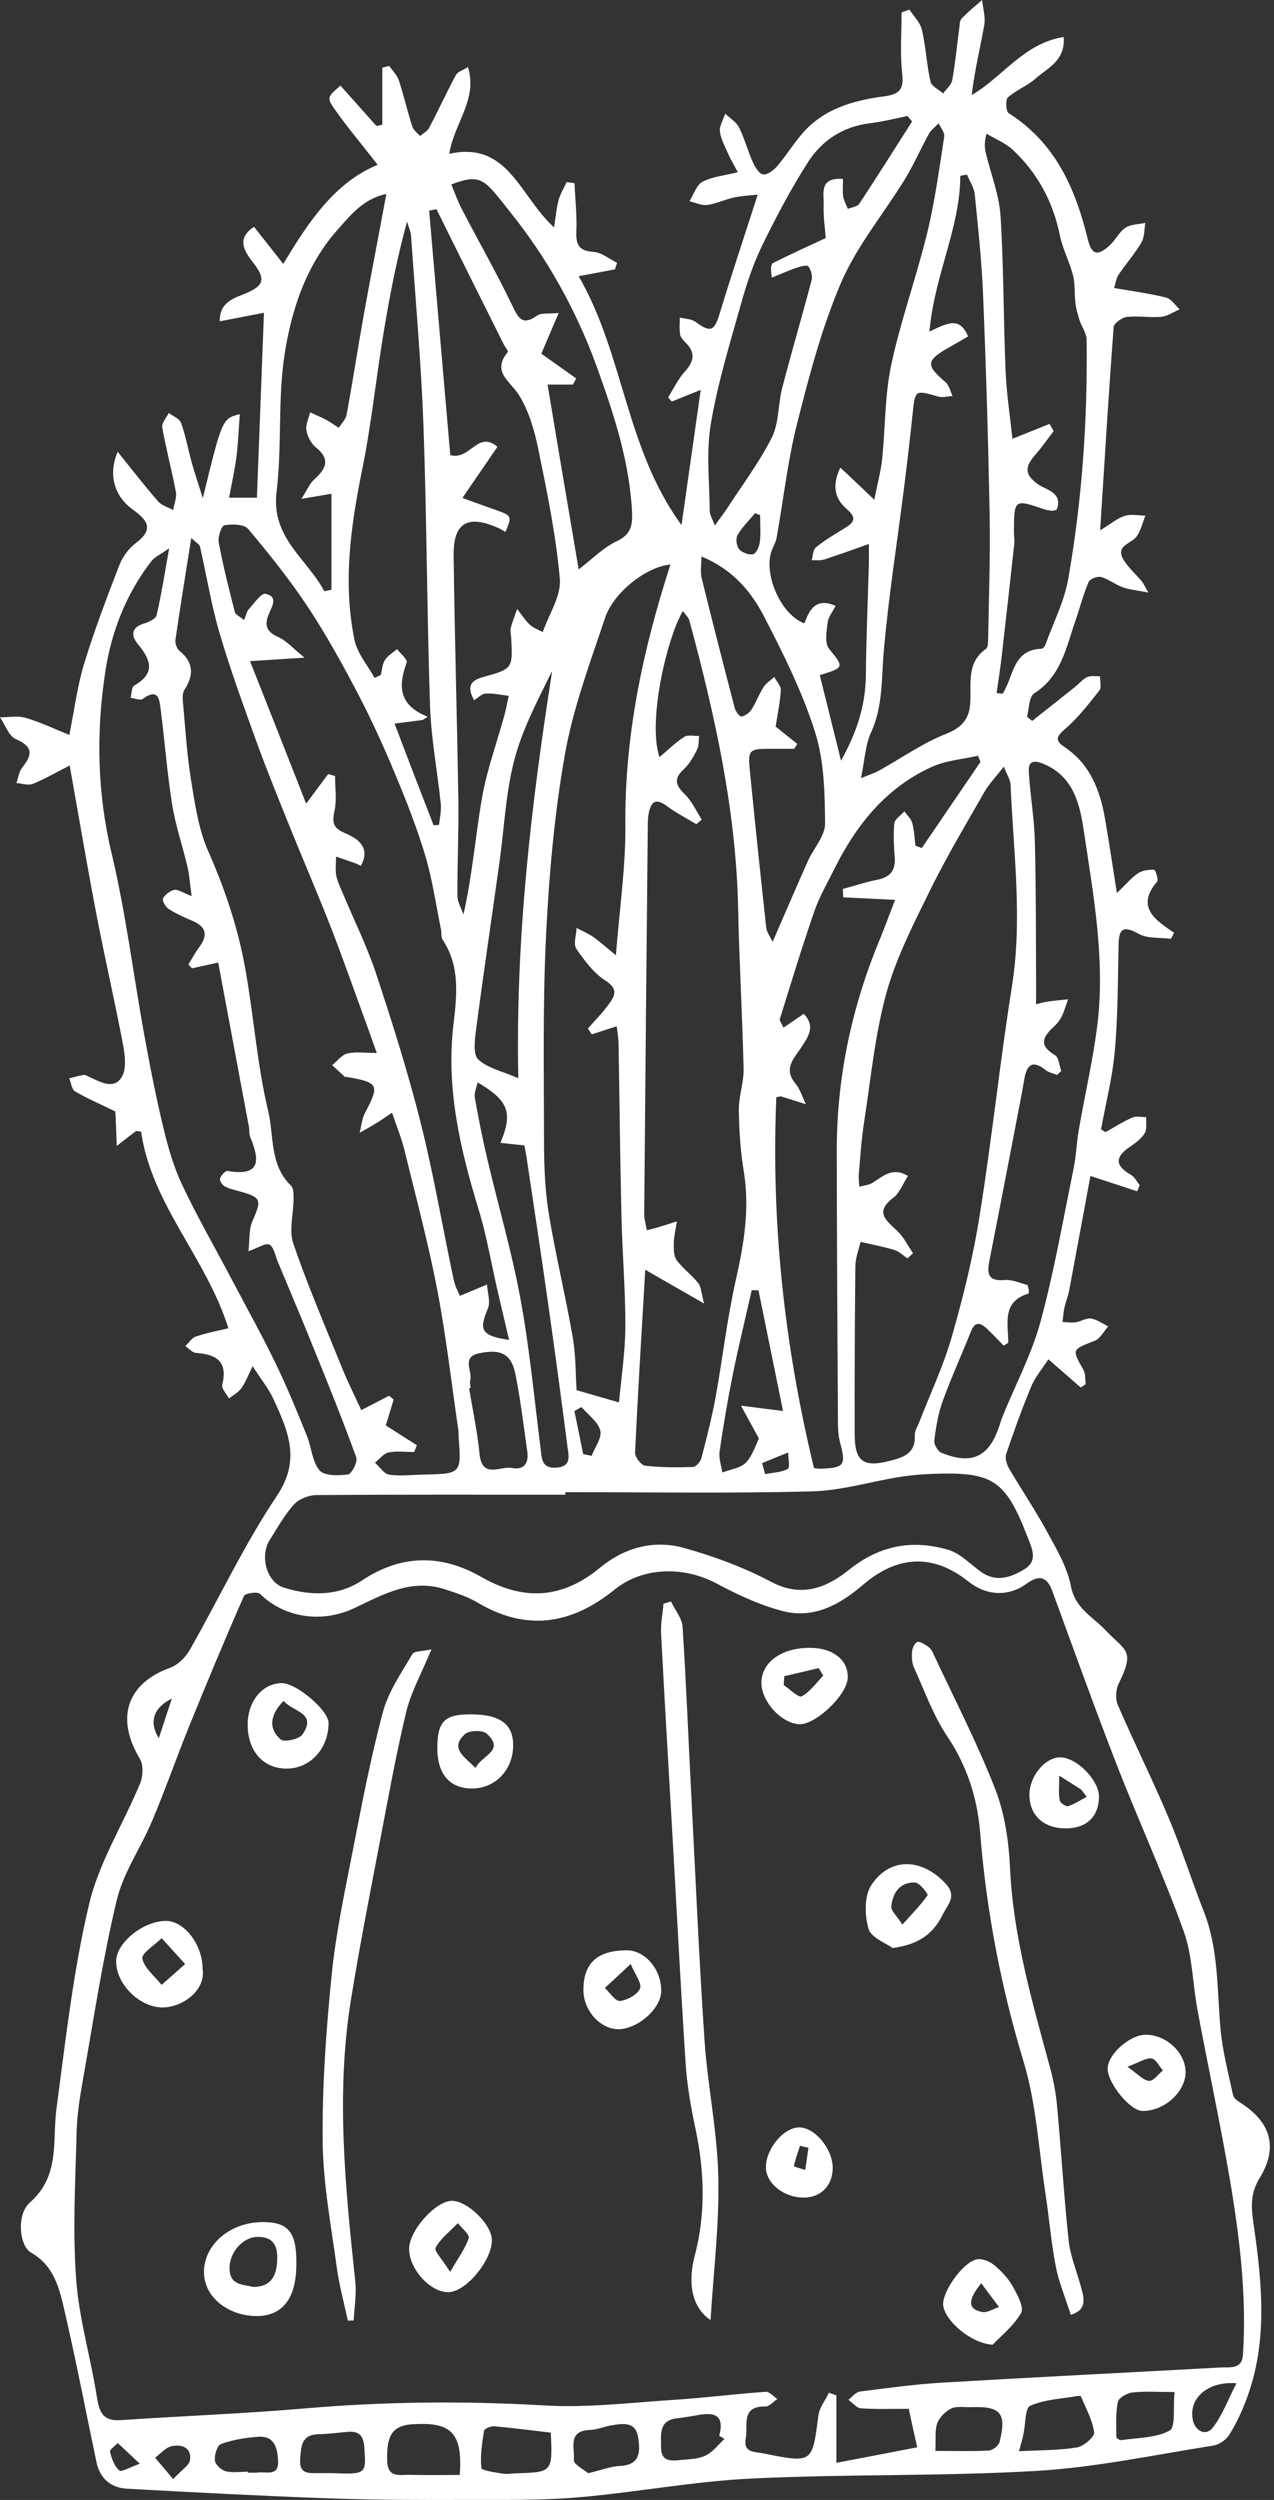 <svg width="255" height="500" viewBox="0 0 255 500" fill="none" xmlns="http://www.w3.org/2000/svg">
<rect x="0" y="0" width="255" height="500" fill="#333333" stroke="none"/>
<path d="M221.288 226.423C223.069 225.429 224.804 224.318 226.655 223.509C227.441 223.162 228.505 223.439 229.431 223.439C229.361 224.526 229.616 225.799 229.13 226.632C228.459 227.719 227.302 228.598 226.192 229.338C223.185 231.351 223.092 233.109 226.354 234.959C227.094 235.376 227.534 236.324 228.112 237.018C227.95 237.435 227.788 237.851 227.626 238.267C224.642 237.296 221.658 236.301 218.258 235.191C216.777 243.125 215.412 250.62 214.001 258.092C213.77 259.249 213.307 260.382 213.053 261.539C212.844 262.464 212.798 263.436 212.659 264.384C213.538 264.43 214.441 264.592 215.297 264.454C216.337 264.315 217.402 263.575 218.373 263.713C219.576 263.898 220.686 264.731 221.82 265.286C220.918 266.281 220.224 267.738 219.113 268.155C214.51 269.959 214.51 269.82 216.87 274.007C217.309 274.794 217.17 275.904 217.309 276.853C216.985 277.061 216.638 277.292 216.314 277.5C214.279 275.719 212.243 273.961 209.837 271.856C208.681 273.66 207.223 275.349 206.414 277.292C204.563 281.734 202.92 286.268 201.394 290.825C201.116 291.635 201.486 292.884 201.972 293.693C204.447 297.95 207.223 302.021 209.583 306.347C211.48 309.84 213.631 313.449 214.348 317.243C215.204 321.684 218.72 323.35 221.265 326.033C225.197 330.22 227.302 329.896 223.925 336.697C223.324 337.9 223.208 339.797 223.74 341C227.002 348.564 230.703 355.944 233.895 363.531C236.486 369.661 238.499 376.046 240.928 382.246C243.912 389.81 243.588 397.791 244.282 405.679C244.675 410.167 245.855 414.585 246.803 419.027C246.942 419.651 247.729 420.206 248.353 420.6C254.368 424.463 255.894 429.483 252.101 435.659C250.088 438.921 250.481 441.928 250.967 445.213C252.633 456.826 253.766 468.438 249.51 479.796C248.585 482.272 247.451 484.701 246.063 486.944C245.438 487.962 244.027 488.934 242.848 489.119C231.073 490.969 219.322 493.491 207.478 494.185C188.509 495.295 169.424 494.786 150.432 495.712C138.796 496.267 127.276 498.488 115.641 499.482C108.261 500.107 100.789 499.968 93.364 499.991C84.319 500.014 75.251 500.014 66.206 499.691C52.604 499.205 39.002 498.488 25.423 497.747C22.207 497.562 20.01 495.735 19.316 492.45C17.188 482.341 15.245 472.209 12.908 462.146C11.89 457.728 10.872 453.194 6.223 450.533C3.84 449.169 3.262 442.9 5.991 440.494C12.098 435.127 10.433 428.257 11.312 421.687C13.139 407.969 14.666 394.159 17.858 380.742C19.848 372.391 24.706 364.757 28.037 356.707C28.615 355.296 28.754 353.029 28.014 351.803C23.087 343.637 25.377 336.697 34.051 333.551C35.624 332.996 37.151 331.446 38.007 329.942C43.86 319.671 48.903 308.892 55.449 299.13C60.284 291.912 57.624 286.129 54.755 279.86C53.784 277.755 52.28 275.904 50.568 273.244C49.689 275.002 49.18 276.436 48.324 277.616C47.723 278.472 46.682 279.027 45.826 279.698C45.34 278.773 44.299 277.709 44.484 276.945C45.641 272.296 43.304 270.861 39.233 270.584C38.493 270.538 37.799 269.682 37.105 269.219C37.799 268.548 38.4 267.577 39.233 267.299C41.361 266.582 43.605 266.165 45.71 265.656C41.315 251.569 30.327 240.904 28.245 226.331C27.69 226.285 27.343 226.123 27.181 226.238C25.886 227.21 24.636 228.205 23.364 229.199C23.295 227.349 23.248 225.475 23.156 223.624C23.133 222.977 23.063 222.329 23.063 222.283C20.079 220.825 17.465 219.715 15.036 218.281C14.365 217.887 14.227 216.569 13.857 215.667C14.828 215.435 15.777 215.135 16.748 214.996C17.095 214.95 17.512 215.227 17.882 215.389C20.079 216.384 22.763 218.003 24.359 215.435C25.354 213.839 25.03 211.086 24.636 208.981C22.994 200.33 21.005 191.724 19.339 183.073C17.442 173.218 15.777 163.34 13.949 153.093C11.543 154.319 9.161 155.707 6.593 156.771C5.668 157.141 4.395 156.701 3.285 156.609C3.655 155.568 3.794 154.342 4.442 153.532C6.431 151.011 6.755 149.368 3.192 147.841C1.758 147.217 1.041 144.973 -1.18659e-06 143.469C1.735 143.469 3.586 143.099 5.182 143.585C8.166 144.464 11.011 145.829 13.88 146.985C14.898 141.919 15.476 137.247 16.817 132.828C18.876 126.097 21.375 119.504 23.919 112.957C24.567 111.292 25.816 109.649 27.25 108.562C30.998 105.74 29.355 103.935 26.533 101.877C22.832 99.193 21.629 94.891 23.549 90.356C26.348 93.826 28.893 97.111 31.622 100.257C32.34 101.09 33.635 101.437 34.653 102.015C34.861 100.813 35.416 99.54 35.208 98.407C34.398 94.081 33.242 89.825 32.478 85.499C32.316 84.62 33.311 83.555 33.774 82.584C34.63 83.232 35.948 83.74 36.249 84.597C37.151 87.095 37.614 89.755 38.331 92.346C38.909 94.451 39.626 96.533 40.598 99.633C44.484 83.717 44.484 83.717 48.001 82.838C47.769 85.776 47.677 88.575 47.33 91.328C47.006 93.942 46.404 96.533 45.849 99.54C48.024 99.54 49.689 99.54 51.424 99.54C51.887 87.326 52.349 75.251 52.835 62.551C50.036 63.083 47.145 63.661 43.998 64.263C43.86 60.33 47.145 59.544 49.111 58.711C52.905 57.115 53.182 55.819 50.753 52.627C49.319 50.73 46.936 47.908 50.846 45.363C52.627 47.607 54.362 49.828 56.698 52.789C61.764 44.346 67.016 36.48 75.598 32.964C72.359 28.8 69.491 25.423 66.969 21.814C65.35 19.501 65.558 19.362 68.149 17.118C70.532 19.802 72.938 22.485 75.343 25.192C75.737 25.122 76.13 25.03 76.523 24.96C76.523 21.143 76.523 17.326 76.523 13.533C76.986 13.417 77.448 13.301 77.911 13.186C78.559 14.134 79.484 15.013 79.831 16.077C80.826 19.108 81.543 22.254 82.515 25.284C82.746 26.024 83.532 26.579 84.064 27.204C84.689 26.672 85.545 26.256 85.892 25.585C87.743 22.069 89.385 18.483 91.259 14.99C91.606 14.342 92.624 14.065 93.665 13.417C95.654 19.94 90.935 24.498 89.917 30.767C101.738 28.153 103.982 39.21 110.898 45.479C111.292 42.958 111.407 41.431 111.824 39.973C112.171 38.747 112.865 37.591 113.42 36.411C113.952 36.48 114.484 36.573 114.993 36.642C115.132 39.858 115.502 43.073 115.363 46.289C115.247 48.995 115.918 50.198 118.833 50.383C120.429 50.499 121.956 51.794 123.506 52.558C123.367 52.997 123.228 53.437 123.089 53.876C121.1 54.246 119.111 54.616 115.826 55.241C124.963 71.087 125.171 89.639 136.414 105.023C137.709 95.862 138.958 87.118 140.254 77.981C137.941 78.906 136.206 79.6 134.471 80.317C134.216 80.039 133.962 79.762 133.73 79.484C134.818 77.772 135.697 75.852 137.038 74.372C138.912 72.313 139.282 70.532 137.2 68.496C136.761 68.056 136.229 67.478 136.136 66.9C135.951 65.79 136.067 64.633 136.067 63.499C137.131 63.777 138.426 63.777 139.259 64.402C142.22 66.576 142.984 66.229 144.048 62.713C146.407 54.963 148.975 47.283 151.658 38.932C150.155 39.094 148.535 39.141 146.962 39.488C145.135 39.881 143.4 40.737 141.572 40.991C140.439 41.153 139.19 40.529 138.01 40.251C138.843 38.909 139.398 37.012 140.601 36.365C142.544 35.324 144.927 35.139 147.679 34.445C147.032 33.196 146.361 32.131 145.852 30.975C145.181 29.448 144.302 27.898 144.094 26.302C143.955 25.192 144.765 23.942 145.158 22.739C146.106 23.642 147.356 24.382 147.911 25.469C149.021 27.667 149.646 30.119 150.664 32.386C151.103 33.381 151.913 34.745 152.722 34.884C153.578 35.023 154.851 34.051 155.545 33.242C157.256 31.252 158.668 28.985 160.356 26.973C164.659 21.791 170.72 20.102 176.966 19.27C180.181 18.83 180.921 17.812 180.574 14.643C180.135 10.641 180.459 6.547 180.459 2.475C180.991 2.29 181.5 2.105 182.032 1.92C182.888 3.262 184.183 4.488 184.53 5.968C185.316 9.369 185.478 12.931 186.242 16.332C186.45 17.257 187.907 17.905 188.786 18.691C189.411 17.812 190.406 17.003 190.591 16.054C191.215 12.607 191.539 9.114 192.002 5.668C192.094 4.997 192.071 4.141 192.465 3.724C193.737 2.383 195.194 1.226 196.582 -2.5172e-06C196.744 1.689 197.299 3.447 196.999 5.066C196.189 9.646 195.055 14.157 194.5 19.015C200.746 15.36 204.91 8.652 212.914 7.402C213.238 12.237 209.606 13.625 207.223 15.753C205.581 17.211 203.36 18.02 201.718 19.501C201.209 19.964 201.347 22.3 201.903 22.647C211.225 28.546 215.25 37.683 217.725 47.839C218.489 50.938 219.622 51.332 222.098 49.088C223.277 48.024 223.994 46.404 225.267 45.548C226.331 44.831 227.904 44.877 229.246 44.577C229.014 45.895 229.107 47.422 228.459 48.509C227.117 50.776 225.359 52.766 223.879 54.963C223.416 55.657 223.3 56.606 223 57.601C226.701 58.248 230.101 58.688 233.409 59.521C234.45 59.775 235.214 61.047 236.116 61.857C234.89 62.389 233.687 63.245 232.438 63.361C230.171 63.569 227.834 63.129 225.567 63.384C224.573 63.499 222.977 64.633 222.907 65.396C221.913 78.513 221.126 91.652 220.201 106.064C222.445 104.699 223.694 103.612 225.151 103.172C226.4 102.779 227.881 103.103 229.246 103.126C228.714 104.514 228.367 106.017 227.557 107.22C226.516 108.77 223.046 109.071 224.943 112.055C225.914 113.582 227.326 114.854 228.528 116.242C228.783 116.543 228.922 116.913 229.87 118.509C227.511 118.046 226.03 117.931 224.688 117.445C223.208 116.913 221.912 115.826 220.409 115.409C219.669 115.201 218.142 115.779 217.887 116.404C216.846 118.833 216.199 121.424 215.32 123.945C213.423 129.312 212.497 135.188 206.992 138.681C205.951 139.352 205.997 141.734 205.558 143.354C205.905 143.631 206.252 143.909 206.599 144.186C209.467 141.919 212.336 139.652 215.204 137.362C216.014 136.715 216.708 135.836 217.61 135.419C218.327 135.095 219.322 135.28 220.178 135.257C220.154 136.229 220.525 137.501 220.039 138.103C217.91 140.809 215.759 143.585 213.168 145.806C211.387 147.332 211.156 148.142 213.053 149.391C218.211 152.838 220.201 158.066 221.195 163.849C221.959 168.314 222.63 172.779 223.555 178.608C225.544 176.711 226.516 175.485 227.788 174.652C228.667 174.074 229.916 173.912 231.004 173.958C231.258 173.958 231.929 175.925 231.605 176.318C227.372 181.291 231.027 183.929 235.006 186.543C234.797 186.959 234.589 187.352 234.381 187.769C232.207 187.468 229.708 187.769 227.927 186.774C224.11 184.646 223.925 186.519 223.879 189.55C223.74 196.443 223.74 203.337 223.138 210.184C222.676 215.458 221.334 220.64 220.386 225.868C220.594 226.03 220.941 226.238 221.288 226.423ZM181.893 481.763C178.747 481.763 175.531 481.878 172.339 481.67C171.46 481.624 170.65 480.56 169.818 479.958C170.581 479.38 171.298 478.408 172.108 478.316C177.706 477.599 183.304 476.835 188.925 476.512C207.362 475.424 225.799 474.522 244.236 473.504C246.132 473.389 248.608 473.99 248.793 470.89C249.556 459 248.099 447.225 246.109 435.567C244.189 424.37 241.783 413.243 239.702 402.07C238.707 396.796 238.707 391.198 236.926 386.248C232.901 375.028 227.881 364.156 223.555 353.029C219.067 341.509 214.903 329.873 210.647 318.26C209.56 315.276 208.01 314.929 205.488 316.734C201.787 319.417 197.415 319.163 193.783 316.271C186.866 310.765 179.695 310.974 172.709 316.988C168.059 320.967 162.855 323.812 156.678 322.216C152.098 321.036 147.656 318.954 143.446 316.71C136.923 313.217 128.688 313.333 122.997 317.937C114.345 324.923 105.37 326.334 95.561 320.504C93.526 319.301 91.189 318.561 88.922 317.821C82.237 315.693 76.639 318.931 70.948 321.615C64.379 324.714 56.93 323.558 52.026 318.769C51.517 318.284 49.065 318.654 48.833 319.186C45.039 327.814 41.408 336.512 37.868 345.233C35.324 351.525 33.08 357.956 30.443 364.202C28.199 369.546 24.683 374.519 23.364 380.048C20.588 391.637 18.807 403.458 16.725 415.21C16.077 418.911 15.43 422.658 15.337 426.406C15.083 436.237 14.527 446.115 15.245 455.877C15.823 463.858 18.205 471.677 19.431 479.634C19.917 482.711 20.819 484.261 24.197 484.03C36.55 483.197 48.926 482.734 61.255 481.67C77.171 480.305 93.04 480.166 108.978 481.092C117.538 481.601 126.189 480.537 134.794 479.981C140.971 479.588 147.101 478.802 153.278 478.362C154.018 478.316 154.804 479.287 155.591 479.796C154.804 480.328 154.018 481.3 153.231 481.3C148.211 481.208 149.761 485.048 149.276 487.638C148.72 490.623 151.034 490.322 152.838 490.692C162.67 492.658 162.577 492.658 163.803 483.127C164.011 481.531 165.191 480.074 165.908 478.547C166.417 478.732 166.903 478.894 167.412 479.079C167.412 483.266 167.412 487.453 167.412 492.566C173.264 491.455 178.446 490.461 183.582 489.466C182.911 486.505 182.471 484.446 181.893 481.763ZM78.466 222.537C77.217 223.393 76.5 223.902 75.76 224.365C74.511 225.128 73.261 225.845 71.989 226.562C72.336 225.244 72.429 223.786 73.053 222.606C76.014 216.985 75.829 216.499 69.421 215.389C69.283 215.366 69.097 215.435 69.028 215.366C68.172 214.603 67.339 213.816 66.484 213.029C67.501 212.22 68.403 210.971 69.537 210.693C71.249 210.3 73.123 210.601 75.413 210.601C74.464 207.963 73.793 205.997 73.053 204.008C70.763 197.762 68.566 191.47 66.16 185.293C63.499 178.492 60.585 171.784 57.855 165.006C55.588 159.385 53.298 153.763 51.239 148.073C48.671 140.948 46.057 133.823 43.929 126.536C42.264 120.892 41.338 115.016 40.02 109.279C39.927 108.886 39.349 108.608 38.285 107.59C37.128 114.877 36.064 121.424 35.115 127.994C35.023 128.687 35.393 129.728 35.902 130.145C38.77 132.481 38.817 135.026 36.92 137.964C36.55 138.542 36.527 139.467 36.596 140.208C37.082 145.436 37.383 150.687 38.215 155.868C39.002 160.726 39.719 165.816 41.685 170.257C45.132 178.053 47.769 186.01 49.203 194.361C50.823 203.614 51.493 213.053 53.668 222.167C54.871 227.164 53.922 232.993 58.248 237.134C58.78 237.643 58.757 238.846 58.757 239.748C58.757 242.755 57.786 246.063 58.711 248.723C61.602 257.167 65.142 265.379 68.496 273.66C69.63 276.46 70.994 279.166 72.313 282.034C74.441 280.924 76.176 280.045 77.888 279.143C78.189 279.397 78.489 279.675 78.79 279.929C78.281 281.595 77.772 283.284 77.217 285.088C79.16 286.314 81.288 287.679 83.44 289.044C83.255 289.506 83.093 289.946 82.908 290.409C81.173 290.409 79.415 290.154 77.749 290.501C76.754 290.709 75.945 291.843 75.043 292.537C75.991 293.37 76.87 294.781 77.911 294.943C80.155 295.266 82.491 294.966 84.781 294.919C92.369 294.758 92.346 294.758 91.791 287.239C91.768 286.846 91.791 286.43 91.745 286.036C90.38 276.737 89.316 267.391 87.558 258.162C85.799 248.978 83.394 239.933 81.15 230.842C80.571 228.135 79.507 225.591 78.466 222.537ZM182.749 250.643C182.379 250.99 182.008 251.337 181.638 251.684C180.782 251.106 179.973 250.296 179.024 249.996C176.804 249.325 174.513 248.908 172.246 248.376C171.876 249.972 171.229 251.569 171.206 253.165C171.09 264.361 171.044 275.58 171.067 286.777C171.067 292.236 172.755 293.555 178.03 292.19C180.597 291.542 183.327 290.779 183.096 287.101C183.049 286.245 183.628 285.342 183.975 284.487C186.172 278.796 188.833 273.221 190.498 267.391C192.788 259.434 194.778 251.337 196.073 243.171C198.525 227.904 200.121 212.521 202.55 197.253C204.702 183.72 202.828 170.326 202.273 156.886C202.227 155.961 201.602 155.059 200.908 153.324C199.289 155.429 197.993 156.748 197.091 158.297C193.413 164.728 189.596 171.113 186.311 177.752C182.98 184.53 179.441 191.354 177.428 198.572C175.115 206.946 174.305 215.736 172.964 224.365C172.431 227.811 172.2 231.304 171.899 234.797C171.83 235.63 171.946 236.509 171.992 237.342C172.894 237.088 173.889 237.041 174.652 236.555C176.757 235.237 178.677 233.34 181.731 235.191C180.69 236.81 180.065 238.591 178.816 239.54C174.93 242.477 177.474 244.143 179.649 246.248C180.921 247.474 181.731 249.163 182.749 250.643ZM140.462 163.919C140.092 164.219 139.745 164.543 139.375 164.844C137.385 163.641 135.28 162.554 133.407 161.166C131.163 159.5 130.284 160.449 129.844 162.67C129.682 163.456 129.659 164.289 129.659 165.098C129.405 191.03 129.15 216.939 128.942 242.871C128.942 243.865 129.266 244.86 129.474 246.04C130.353 245.832 130.839 245.716 131.325 245.577C132.713 245.161 134.101 244.721 135.489 244.282C135.257 245.716 134.91 247.173 134.864 248.608C134.841 249.764 134.818 251.175 135.442 252.031C136.668 253.72 138.45 254.969 139.745 256.612C140.37 257.398 140.37 258.694 140.925 260.706C136.553 258.208 133.222 256.288 129.15 253.951C128.41 266.697 127.67 278.588 127.114 290.478C127.068 291.38 128.317 293.046 129.104 293.138C132.296 293.508 135.535 293.508 138.75 293.393C139.352 293.37 140.231 292.282 140.416 291.542C141.457 287.517 142.498 283.492 143.238 279.397C144.649 271.648 145.528 263.76 147.263 256.08C148.882 248.908 150.085 241.853 148.906 234.497C148.235 230.425 147.934 226.238 147.888 222.098C147.841 219.298 148.906 216.499 148.836 213.723C148.605 203.106 147.957 192.488 147.749 181.87C147.356 162.114 143.099 143.053 137.987 124.107C137.802 123.459 137.177 122.904 136.668 122.21C133.36 127.947 129.636 144.371 131.995 151.427C133.684 150.016 135.188 148.512 136.946 147.379C137.686 146.916 138.912 147.217 139.93 147.194C139.814 148.119 139.907 149.16 139.514 149.946C138.82 151.334 138.01 152.792 136.877 153.833C134.841 155.707 135.165 156.979 137.015 158.806C138.473 160.194 139.329 162.184 140.462 163.919ZM113.142 298.436C113.142 298.598 113.142 298.783 113.142 298.945C96.533 298.945 79.924 298.898 63.314 299.014C61.811 299.037 59.868 299.777 58.873 300.865C56.953 302.97 55.542 305.56 53.992 307.989C51.956 311.205 53.344 316.433 56.814 317.52C62.135 319.209 67.686 319.255 72.429 316.109C80.386 310.812 88.413 310.858 96.325 315.392C104.838 320.25 112.541 319.764 120.036 313.588C125.009 309.493 130.885 307.897 136.969 309.609C142.96 311.274 148.905 313.495 154.388 316.387C160.495 319.625 165.561 317.474 169.887 314.004C176.04 309.054 182.587 307.874 189.758 309.956C192.187 310.65 194.199 312.824 196.351 314.374C199.404 316.549 202.342 315.484 205.026 313.865C207.871 312.153 206.506 309.562 205.673 307.388C201.209 295.914 198.733 294.318 186.427 294.781C184.275 294.873 182.101 295.058 179.973 295.405C174.143 296.354 168.36 298.135 162.531 298.274C146.083 298.713 129.613 298.436 113.142 298.436ZM38.354 179.209C38.007 176.757 37.915 174.976 37.498 173.264C36.527 169.1 35.115 165.029 34.445 160.842C33.45 154.619 32.987 148.304 32.178 142.035C31.923 140.092 31.808 137.409 28.569 139.791C28.083 140.161 26.95 139.652 26.14 139.56C26.371 138.727 26.325 137.409 26.88 137.108C31.368 134.517 30.049 131.81 27.482 128.664C26.186 127.091 26.325 125.426 28.823 124.709C29.772 124.431 31.183 123.76 31.345 123.043C32.293 118.995 32.918 114.877 33.866 109.649C32.039 110.945 30.905 111.43 30.258 112.286C25.261 118.764 22.3 126.328 21.097 134.216C19.223 146.361 19.431 158.506 22.346 170.697C25.192 182.656 26.695 194.963 28.893 207.084C30.026 213.284 31.229 219.484 32.71 225.591C33.635 229.477 34.769 233.386 36.457 236.972C39.465 243.333 42.981 249.44 46.266 255.663C49.227 261.284 52.326 266.836 55.102 272.55C57.416 277.292 59.405 282.196 61.394 287.077C62.343 289.391 62.459 292.282 63.939 294.064C64.887 295.197 67.733 295.151 69.653 294.896C70.393 294.804 71.619 292.398 71.318 291.519C68.751 284.394 65.905 277.362 63.06 270.329C60.631 264.292 58.086 258.3 55.588 252.309C55.079 251.106 54.825 249.394 53.922 248.932C53.182 248.538 51.655 249.579 49.735 250.25C49.99 248.006 49.782 245.924 50.522 244.236C52.442 239.863 52.373 239.47 47.607 238.175C46.705 237.92 45.733 237.712 44.947 237.249C44.461 236.972 43.906 236.093 44.045 235.7C44.253 235.075 45.109 234.127 45.548 234.196C52.326 235.353 51.956 231.929 50.082 227.395C49.828 226.793 49.967 226.053 49.828 225.382C47.792 214.464 45.733 203.568 43.675 192.511C41.662 192.95 40.043 193.32 38.423 193.667C38.192 193.413 37.938 193.135 37.706 192.881C38.4 191.794 39.002 190.637 39.765 189.596C41.755 186.982 41.292 185.293 38.285 184.067C36.688 183.396 35.115 182.679 33.681 181.731C33.08 181.338 32.409 180.042 32.64 179.649C33.08 178.886 34.075 178.145 34.954 177.96C35.648 177.868 36.55 178.539 38.354 179.209ZM134.193 112.911C129.289 113.35 122.766 118.555 121.1 123.598C118.093 132.597 114.715 141.596 113.073 150.872C110.968 162.762 109.904 174.884 109.302 186.959C108.631 200.376 108.863 213.839 108.886 227.279C108.886 232.276 109.002 237.319 109.765 242.223C111.107 250.643 113.165 258.971 114.623 267.368C115.27 271.046 115.201 274.84 115.409 278.033C118.486 278.935 121.077 279.675 123.899 280.485C124.362 275.419 125.148 270.352 125.171 265.286C125.194 257.907 124.547 250.505 124.385 243.125C124.107 231.651 124.015 220.178 123.806 208.704C123.783 207.57 123.575 206.46 123.436 205.257C121.47 205.881 119.966 206.39 118.44 206.876C118.185 206.483 117.931 206.09 117.676 205.696C119.041 204.147 120.522 202.666 121.725 201.024C122.927 199.381 123.968 197.901 121.216 196.143C118.856 194.639 116.982 192.141 115.363 189.758C114.715 188.81 115.363 187.005 115.409 185.594C116.543 186.195 117.746 186.704 118.787 187.422C120.152 188.393 121.401 189.527 123.274 191.053C124.015 181.661 125.241 173.38 125.171 165.122C125.009 147.286 128.595 130.191 134.193 112.911ZM61.279 160.726C63.152 158.205 64.425 156.516 65.674 154.827C66.137 154.943 66.599 155.059 67.062 155.198C67.062 157.511 67.432 159.894 66.969 162.091C66.484 164.428 66.507 165.561 69.097 166.648C71.365 167.62 74.349 169.355 72.22 173.172C71.804 172.964 71.48 172.779 71.133 172.663C69.861 172.2 68.566 171.761 67.27 171.321C67.27 172.57 67.085 173.843 67.293 175.046C67.501 176.225 68.056 177.336 68.519 178.446C70.763 183.836 73.4 189.11 75.251 194.639C78.536 204.609 81.728 214.649 84.273 224.85C86.84 235.098 88.598 245.554 90.796 255.894C91.097 257.352 91.86 258.694 92.045 259.179C94.428 258.185 95.955 257.537 97.481 256.912C97.574 258.532 98.222 260.382 97.643 261.724C95.816 266.073 96.325 267.137 101.9 267.993C101.113 264.662 100.373 261.516 99.633 258.347C98.361 252.841 97.435 247.243 95.793 241.876C92.115 229.847 89.269 217.702 90.75 205.026C91.444 199.08 92.138 193.274 88.575 187.907C88.251 187.398 88.413 186.589 88.275 185.918C87.257 180.944 86.54 175.855 85.082 170.997C83.417 165.445 81.265 160.009 79.022 154.642C76.754 149.206 74.302 143.839 71.573 138.611C68.496 132.759 65.281 126.929 61.626 121.401C57.994 115.941 53.899 110.806 49.666 105.786C48.856 104.838 46.474 104.791 44.924 105.046C44.346 105.138 43.582 107.336 43.767 108.423C44.646 113.119 45.803 117.769 47.006 122.419C47.145 122.974 48.07 123.344 48.856 124.015C49.25 123.066 49.365 122.349 49.759 121.886C50.846 120.707 52.303 118.555 53.159 118.764C55.796 119.365 54.385 121.331 53.761 122.927C52.928 124.986 53.298 126.351 55.611 127.369C57.346 128.132 58.711 129.728 60.955 131.533C56.675 131.81 53.645 131.995 50.036 132.227C54.061 142.336 57.554 151.265 61.279 160.726ZM172.339 155.637C174.12 154.897 175.092 154.596 175.971 154.11C180.435 151.635 184.692 148.605 189.411 146.754C192.626 145.482 193.991 143.701 194.199 140.67C194.454 136.784 193.367 132.597 197.345 129.775C197.739 129.497 197.762 128.526 197.785 127.878C197.924 119.573 198.225 111.292 198.086 102.987C197.808 88.275 197.369 73.585 196.767 58.896C196.49 52.188 195.772 45.502 195.102 38.84C194.963 37.498 194.084 36.226 193.552 34.93C193.112 35 192.65 35.069 192.21 35.162C192.187 45.595 187.005 55.079 186.034 66.322C189.573 64.633 192.118 63.222 193.76 67.293C192.511 68.01 191.4 68.681 190.267 69.306C185.293 72.082 185.201 72.984 189.272 76.454C189.989 77.078 190.221 78.281 190.66 79.207C189.689 79.253 188.624 79.577 187.722 79.299C183.165 77.981 183.165 77.957 182.679 82.653C182.124 87.881 181.523 93.109 180.852 98.314C179.51 108.955 177.821 119.55 176.896 130.237C176.41 135.72 176.757 141.179 174.375 146.43C173.195 148.952 173.079 152.005 172.339 155.637ZM162.924 293.624C163.109 293.647 163.757 293.763 164.428 293.74C168.985 293.578 169.355 292.953 168.175 288.627C167.759 287.101 167.712 285.412 167.712 283.816C167.62 266.004 167.504 248.168 167.481 230.356C167.458 215.667 170.419 201.579 176.04 188.023C177.081 185.502 178.007 182.934 179.163 179.973C175.439 179.788 172.108 179.626 168.777 179.464C168.753 178.909 168.73 178.354 168.707 177.798C170.974 177.174 173.218 176.434 175.508 175.971C178.03 175.485 179.279 174.236 179.094 171.552C178.932 169.262 178.77 166.949 179.001 164.682C179.094 163.826 180.32 163.086 181.014 162.276C181.546 163.04 182.355 163.734 182.587 164.59C182.98 166.047 183.049 167.62 183.234 169.147C183.651 169.309 184.09 169.447 184.507 169.609C188.416 163.872 192.349 158.112 196.258 152.375C196.096 151.959 195.911 151.566 195.749 151.149C192.626 151.867 189.272 152.098 186.427 153.416C177.359 157.557 171.437 164.913 167.065 173.658C165.654 176.503 164.034 179.279 162.993 182.263C160.518 189.388 158.344 196.582 156.1 203.776C155.984 204.147 156.447 204.679 156.817 205.535C158.297 204.517 159.547 203.684 160.888 202.759C163.225 205.257 161.86 207.2 160.495 209.305C159.061 211.549 156.655 213.654 159.223 216.731C160.171 217.887 160.634 219.46 161.305 220.848C159.662 220.339 158.02 219.784 156.354 219.298C156.123 219.229 155.845 219.368 155.383 219.46C154.342 244.305 156.933 268.849 162.924 293.624ZM212.405 214.186C212.127 214.464 211.85 214.718 211.572 214.996C210.809 214.672 209.93 214.51 209.305 214.024C206.714 211.965 205.534 212.868 205.026 215.805C204.563 218.581 204.008 221.334 203.476 224.11C201.694 233.34 199.936 242.547 198.109 251.754C197.6 254.321 197.369 256.334 201.116 256.01C202.62 255.871 204.193 256.658 205.65 256.982C205.789 257.444 205.881 257.676 205.905 257.93C205.928 258.185 205.951 258.67 205.858 258.717C200.468 260.336 201.81 264.708 201.81 268.525C201.81 268.594 201.602 268.664 200.885 269.126C199.89 268.109 198.803 266.929 197.623 265.818C196.351 264.616 195.194 264.107 194.338 266.304C192.464 270.977 190.383 275.557 188.671 280.276C187.769 282.775 187.329 285.481 187.005 288.118C186.913 288.882 187.699 290.247 188.393 290.547C194.708 293.115 198.155 291.334 200.214 284.602C200.376 284.093 200.538 283.584 200.746 283.099C203.314 276.83 206.529 270.746 208.287 264.269C211.017 254.206 212.798 243.865 214.903 233.641C215.412 231.142 215.482 228.552 215.921 226.03C217.101 219.183 218.674 212.405 219.576 205.535C221.311 192.279 218.882 179.209 216.939 166.209C216.176 161.12 214.996 155.383 209.004 152.838C206.876 151.936 205.766 152.167 205.928 154.504C206.205 159.061 207.015 163.618 207.131 168.175C207.385 178.215 207.339 188.254 207.385 198.294C207.385 199.15 207.385 199.983 207.362 200.839C208.172 200.653 208.958 200.422 209.768 200.306C211.086 200.121 212.428 200.006 213.77 199.867C213.376 200.977 213.053 202.134 212.567 203.175C212.243 203.892 211.734 204.563 211.156 205.118C209.028 207.084 207.547 208.889 211.133 211.017C211.942 211.456 212.012 213.099 212.405 214.186ZM174.999 99.957C175.67 96.533 176.318 94.197 176.572 91.814C177.22 85.522 177.081 79.068 178.4 72.914C180.297 64.055 183.42 55.472 185.571 46.659C187.121 40.297 188 33.774 188.995 27.32C189.11 26.51 188.277 25.539 187.884 24.66C187.236 25.354 186.381 25.932 185.941 26.741C184.276 29.749 182.911 32.918 181.106 35.856C176.896 42.726 171.576 49.088 168.406 56.398C164.52 65.396 161.999 75.043 159.57 84.597C157.673 92.091 156.817 99.864 155.452 107.521C155.29 108.423 154.781 109.256 154.457 110.135C152.746 114.831 156.308 122.974 161.004 124.662C162.022 122.048 163.202 119.411 167.25 121.169C166.625 122.419 165.769 123.436 165.654 124.524C165.445 126.259 165.029 128.641 165.931 129.752C168.939 133.407 169.054 133.522 164.081 135.026C165.445 140.508 166.81 145.991 168.337 152.144C171.46 146.546 173.264 141.087 173.311 134.98C173.38 127.577 173.704 120.175 173.912 112.772C173.935 111.592 173.912 110.413 173.912 108.793C170.72 109.927 167.874 110.968 164.983 111.893C164.196 112.148 163.294 112.009 162.461 112.055C162.739 111.153 162.716 109.904 163.34 109.441C165.191 107.961 167.273 106.735 169.309 105.485C171.252 104.306 171.252 103.334 169.494 101.83C167.018 99.702 166.51 97.019 168.198 93.526C170.28 95.446 172.061 97.157 174.999 99.957ZM90.125 91.027C94.127 92.115 95.608 86.008 99.563 89.362C97.32 92.647 95.122 95.862 92.554 99.587C95.168 100.535 97.158 101.275 99.147 101.969C102.432 103.103 102.524 103.241 101.16 106.388C100.697 106.133 100.257 105.832 99.795 105.624C93.595 102.848 90.704 104.514 90.796 111.176C91.004 127.485 91.49 143.793 91.745 160.125C91.837 166.463 91.513 172.802 91.559 179.163C91.559 180.412 92.346 181.662 92.762 182.911C94.59 174.837 95.168 167.042 96.51 159.385C97.481 153.902 99.448 148.582 100.928 143.169C101.298 141.85 101.53 140.508 101.83 139.167C100.304 138.982 98.754 138.635 97.227 138.704C96.464 138.727 95.746 139.514 94.891 140.046C93.503 137.455 93.988 136.159 96.672 135.419C102.663 133.777 102.64 133.684 102.316 127.554C102.27 126.883 102.085 126.166 102.247 125.541C102.571 124.269 103.08 123.043 103.519 121.794C104.329 122.835 105.046 123.992 105.994 124.894C106.711 125.565 107.729 125.935 108.631 126.42C109.857 122.881 112.333 119.226 112.055 115.803C111.292 107.035 109.487 98.314 107.706 89.662C106.943 85.961 105.809 82.075 103.82 78.929C102.015 76.13 98.384 74.372 101.645 70.393C101.784 70.208 101.067 69.352 100.789 68.797C98.361 63.939 95.932 59.081 93.503 54.2C91.444 50.082 89.408 45.965 87.372 41.847C86.887 41.94 86.378 42.032 85.892 42.125C87.303 58.503 88.737 74.927 90.125 91.027ZM199.474 138.611C199.867 138.658 200.26 138.704 200.677 138.75C202.897 135.419 202.597 129.937 208.472 129.752C208.75 129.752 209.143 129.266 209.259 128.919C210.832 124.547 213.029 120.29 213.816 115.779C216.592 99.98 217.702 83.995 217.494 67.941C217.471 66.645 216.523 65.373 216.083 64.055C215.713 62.921 215.389 61.741 215.25 60.538C215.019 58.711 215.227 56.791 214.764 55.033C214.07 52.349 212.706 49.805 212.15 47.098C210.786 40.39 207.709 34.653 202.759 30.003C201.278 28.615 199.242 27.806 197.461 26.741C196.929 28.708 197.114 29.726 197.345 30.72C198.34 34.861 199.983 38.932 200.26 43.119C200.908 53.483 200.839 63.87 201.278 74.233C201.463 78.698 202.157 83.162 202.643 87.766C205.442 86.632 207.755 85.707 210.069 84.781C210.346 85.244 210.624 85.707 210.901 86.193C209.722 87.743 208.611 89.362 207.339 90.819C205.326 93.109 204.725 94.798 207.894 96.949C209.328 97.921 212.868 98.569 211.48 101.969C211.017 102.062 210.762 102.177 210.508 102.154C209.976 102.085 209.444 102.015 208.935 101.83C202.99 99.818 202.99 99.818 202.944 106.341C202.944 107.151 203.082 107.961 203.013 108.77C202.18 116.358 201.347 123.922 200.468 131.51C200.191 133.846 199.821 136.229 199.474 138.611ZM86.794 165.075C87.164 165.029 87.511 165.006 87.881 164.96C88.02 163.572 88.367 162.161 88.228 160.796C87.558 154.295 86.308 147.818 86.077 141.295C85.452 122.557 85.429 103.82 84.758 85.082C84.296 72.475 83.162 59.868 82.283 47.283C82.214 46.289 81.751 45.317 81.474 44.322C79.368 52.002 77.934 59.474 76.708 66.969C75.228 75.968 74.302 85.082 72.475 94.011C70.185 105.3 68.612 116.566 70.948 127.97C71.503 130.677 73.585 133.06 74.973 135.581C75.39 135.396 75.806 135.188 76.222 135.003C76.477 133.985 76.523 132.828 77.055 131.995C77.61 131.116 78.651 130.538 79.484 129.821C80.155 130.723 81.612 131.926 81.404 132.504C79.739 137.062 79.646 141.017 85.637 143.354C85.29 143.562 84.944 143.77 84.597 144.001C82.977 144.21 81.381 144.418 78.975 144.718C81.635 151.751 84.203 158.413 86.794 165.075ZM168.73 35.786C168.73 37.221 168.615 38.308 168.777 39.326C168.915 40.158 169.378 40.945 169.702 41.778C170.488 41.454 171.599 41.338 171.992 40.76C175.578 35.324 179.048 29.795 182.564 24.289C182.263 23.919 181.939 23.572 181.638 23.202C179.117 23.711 176.595 24.359 174.051 24.66C168.661 25.33 164.474 28.129 161.698 32.478C158.297 37.776 155.336 43.42 152.561 49.088C150.756 52.789 149.438 56.768 148.327 60.747C146.083 68.727 143.631 76.685 142.266 84.828C141.318 90.472 142.012 96.394 142.058 102.2C142.058 102.987 142.59 103.75 143.076 105.115C144.14 103.612 144.857 102.709 145.482 101.761C148.559 97.019 151.982 92.485 154.504 87.465C155.938 84.597 155.707 80.918 156.539 77.68C158.413 70.462 160.541 63.291 162.438 56.074C162.67 55.218 162.346 53.946 161.79 53.275C161.49 52.905 160.079 53.344 159.246 53.622C157.627 54.177 156.077 54.894 154.504 55.519C154.203 53.899 154.272 52.835 154.735 52.604C158.066 50.915 161.467 49.388 165.284 47.607C165.145 45.803 164.775 43.397 164.867 40.991C164.936 38.747 163.872 35.439 168.73 35.786ZM77.333 38.794C72.752 39.742 70.208 42.981 67.617 45.895C61.279 52.997 58.341 61.903 56.953 70.948C55.565 79.947 56.467 89.292 55.357 98.361C54.223 107.614 61.51 111.777 64.91 118.255C65.396 118.162 65.859 118.046 66.345 117.954C66.345 111.662 66.345 105.37 66.345 98.754C64.864 99.008 63.106 99.309 60.33 99.772C61.487 97.967 61.95 96.764 62.805 95.978C65.119 93.873 66.345 91.976 63.222 89.478C62.273 88.714 61.533 87.28 61.325 86.077C61.14 84.944 61.788 83.671 62.065 82.468C63.153 82.977 64.263 83.417 65.304 83.972C66.16 84.434 66.969 85.036 67.802 85.568C68.334 84.712 69.19 83.903 69.375 82.977C70.624 76.13 71.688 69.236 72.914 62.389C74.302 54.755 75.783 47.145 77.333 38.794ZM115.826 113.883C118.602 111.754 120.799 109.487 123.459 108.238C126.259 106.92 126.629 105.092 126.513 102.455C126.004 92.253 122.812 82.653 119.411 73.238C115.363 62.088 109.557 51.679 102.131 42.425C97.088 36.133 96.51 34.491 90.333 36.897C91.027 38.562 91.629 40.274 92.462 41.87C95.816 48.324 99.448 54.663 102.594 61.232C103.843 63.846 104.699 65.119 107.521 63.106C108.331 62.528 109.765 62.805 111.824 62.597C110.389 65.951 109.256 68.589 108.354 70.74C111.06 72.66 113.212 74.187 115.34 75.69C115.109 76.107 114.9 76.5 114.669 76.916C113.004 76.916 111.338 76.916 109.603 76.916C111.639 89.246 113.674 101.206 115.826 113.883ZM154.642 188.37C157.164 182.61 159.385 177.405 161.698 172.223C162.831 169.679 165.168 167.204 165.145 164.705C165.098 158.552 164.96 152.098 163.109 146.315C160.564 138.311 156.748 130.654 152.861 123.159C150.27 118.185 146.523 113.813 140.393 111.292C140.393 113.05 140.138 114.391 140.439 115.594C142.567 124.292 144.811 132.99 147.078 141.665C147.24 142.336 148.073 143.377 148.443 143.307C149.183 143.169 150.016 142.544 150.432 141.896C151.334 140.462 151.936 138.82 152.838 137.409C153.347 136.622 154.249 136.067 154.966 135.396C155.429 136.275 156.331 137.177 156.285 138.01C156.146 140.485 155.614 142.96 155.244 145.32C156.655 146.453 158.112 147.61 159.593 148.79C159.385 149.114 159.176 149.438 158.968 149.761C157.65 149.761 156.308 149.761 154.989 149.761C149.692 149.738 149.646 149.738 150.155 154.851C151.173 165.029 152.237 175.207 153.347 185.363C153.416 186.381 154.134 187.283 154.642 188.37ZM103.75 215.644C103.149 187.838 106.318 160.981 110.528 134.17C107.614 140.069 104.514 145.898 102.918 152.098C101.206 158.691 100.928 165.63 99.98 172.408C98.407 183.697 96.718 194.986 95.238 206.298C94.983 208.195 94.706 210.994 95.746 211.919C97.666 213.654 100.535 214.256 103.75 215.644ZM95.585 216.476C95.353 217.587 94.891 218.581 95.029 219.46C95.746 223.555 96.556 227.626 97.504 231.674C99.702 241.043 102.432 250.296 104.167 259.735C105.994 269.589 106.92 279.629 108.192 289.576C108.446 291.635 108.331 293.763 111.407 293.531C114.507 293.3 113.79 291.033 113.582 289.344C112.333 279.536 110.991 269.728 109.603 259.943C108.238 250.389 106.804 240.858 105.37 231.304C105.254 230.541 105.092 229.778 104.953 229.084C103.288 228.899 101.807 228.76 100.165 228.575C102.709 222.514 101.784 220.108 95.585 216.476ZM156.724 282.196C154.966 273.545 153.393 265.818 151.82 258.069C151.358 258.069 150.918 258.046 150.455 258.046C149.183 263.713 147.795 269.381 146.639 275.072C145.621 280.138 144.765 285.227 144.025 290.339C143.839 291.681 144.371 293.115 144.58 294.503C146.176 293.878 148.165 293.647 149.276 292.537C150.594 291.218 151.173 289.136 151.913 287.725C150.802 285.689 149.808 283.862 148.304 281.132C151.658 281.572 153.671 281.826 156.724 282.196ZM94.197 277.616C94.104 277.639 93.988 277.662 93.896 277.662C94.613 282.034 95.561 286.36 95.978 290.756C96.463 295.868 100.142 293.161 102.455 293.601C104.953 294.087 105.879 292.56 105.532 290.247C104.791 285.088 104.19 279.883 103.149 274.771C102.339 270.769 100.211 269.728 95.816 270.676C92.346 271.44 94.567 274.169 94.127 275.997C93.988 276.506 94.15 277.084 94.197 277.616ZM92.022 494.995C92.624 486.921 90.472 484.515 83.509 484.816C82.977 484.839 82.422 484.839 81.89 484.909C78.397 485.395 77.356 487.315 77.495 492.196C77.61 495.758 80.155 494.902 82.121 494.971C85.337 495.064 88.575 494.995 92.022 494.995ZM203.961 490.252C208.287 490.021 211.989 490.09 215.597 489.489C216.939 489.258 219.137 487.338 218.998 486.459C218.674 483.983 217.332 481.67 216.361 479.287C216.314 479.172 215.852 479.172 215.574 479.218C212.428 479.773 209.051 479.889 206.205 481.161C205.141 481.624 205.303 484.793 204.864 486.736C204.725 487.523 204.494 488.286 203.961 490.252ZM110.251 486.528C106.272 486.065 102.594 485.58 98.892 485.256C98.222 485.209 96.949 485.741 96.88 486.181C96.487 488.633 96.093 491.155 96.348 493.584C96.394 494.116 99.031 494.463 100.512 494.717C101.414 494.879 102.386 494.694 103.311 494.671C110.598 494.439 110.598 494.439 110.251 486.528ZM187.213 490.183C191.03 490.183 194.477 490.299 197.924 490.114C198.687 490.067 199.89 489.142 200.075 488.402C201.532 482.665 200.306 481.208 194.408 481.439C193.066 481.485 191.539 481.184 190.429 481.693C189.249 482.248 188.069 483.451 187.607 484.631C187.075 486.065 187.352 487.777 187.213 490.183ZM235.098 478.408C231.698 478.408 229.13 478.223 226.632 478.501C225.567 478.617 223.902 479.588 223.74 480.398C223.277 482.665 223.439 485.071 223.439 487.43C223.439 487.638 224.11 488.078 224.411 488.032C227.719 487.546 231.351 487.615 234.127 486.112C235.329 485.441 234.774 481.508 235.098 478.408ZM117.723 494.648C120.452 494 122.257 493.283 124.084 493.19C128.155 493.005 128.179 490.345 127.739 487.523C127.23 484.238 124.709 484.7 122.395 485.071C120.938 485.302 119.527 485.95 118.07 485.996C113.489 486.135 115.109 489.79 114.854 492.01C114.785 492.866 116.89 493.93 117.723 494.648ZM66.252 494.624C73.4 494.902 73.308 494.856 72.914 489.397C72.729 486.829 71.619 486.158 69.352 486.389C67.478 486.574 65.604 486.806 63.731 486.852C60.191 486.944 60.261 489.466 60.076 491.941C59.867 494.971 61.973 494.601 63.846 494.624C64.633 494.624 65.443 494.624 66.252 494.624ZM145.019 487.777C144.672 487.569 144.302 487.361 143.955 487.176C145.065 483.035 143.007 482.434 139.884 482.989C138.426 483.243 136.992 483.498 135.535 483.66C131.741 484.076 132.342 486.991 132.319 489.443C132.296 492.612 134.633 492.149 136.622 491.964C138.195 491.825 139.93 491.779 141.272 491.085C142.729 490.368 143.793 488.911 145.019 487.777ZM49.597 494.347C49.597 494.416 49.597 494.463 49.597 494.532C50.267 494.532 50.961 494.601 51.609 494.509C53.275 494.277 55.819 495.365 55.657 492.196C55.542 489.674 54.986 487.106 51.632 487.361C49.134 487.546 46.589 487.962 44.253 488.795C43.49 489.049 42.888 490.969 43.004 492.08C43.073 492.913 44.276 494.023 45.178 494.254C46.566 494.601 48.116 494.347 49.597 494.347ZM247.497 476.65C241.436 476.211 237.758 479.935 238.799 484.192C239.285 486.181 241.344 487.315 242.732 485.556C244.652 483.104 245.739 480.028 247.497 476.65ZM34.653 495.827C36.388 493.954 37.868 493.075 38.03 492.034C38.377 489.489 36.342 488.818 34.352 489.235C33.149 489.512 32.131 490.738 31.044 491.548C32.016 492.704 33.01 493.861 34.653 495.827ZM116.728 290.825C117.283 290.941 117.861 291.056 118.417 291.172C119.064 289.46 120.522 287.54 120.152 286.106C119.689 284.325 117.699 282.96 116.381 281.41C115.918 281.687 115.432 281.942 114.97 282.22C115.571 285.088 116.15 287.956 116.728 290.825ZM152.144 103.033C151.797 102.894 151.473 102.756 151.126 102.64C149.923 104.097 148.535 105.439 147.61 107.035C147.217 107.729 147.425 109.233 147.957 109.857C148.535 110.528 149.9 111.037 150.733 110.852C151.358 110.713 151.959 109.349 152.075 108.469C152.306 106.665 152.144 104.838 152.144 103.033ZM27.991 492.751C26.047 490.946 24.821 489.767 23.572 488.61C23.017 489.211 21.93 489.929 22.022 490.368C22.346 491.71 22.878 493.237 23.873 494.092C24.312 494.486 26.001 493.445 27.991 492.751ZM152.537 292.629C152.746 293.37 152.954 294.087 153.139 294.827C154.689 294.526 156.377 294.48 157.696 293.786C158.159 293.531 157.765 291.658 157.765 290.501C156.007 291.195 154.272 291.912 152.537 292.629ZM34.398 339.704C30.512 341.671 29.864 344.585 31.784 347.662C32.687 344.932 33.542 342.318 34.398 339.704Z" fill="white"/>
<path d="M142.22 464.02C138.357 461.406 137.663 456.455 139.051 451.181C141.272 442.761 141.017 434.225 139.19 425.689C138.265 421.363 137.501 416.922 137.224 412.503C136.206 396.912 135.419 381.297 134.517 365.706C133.777 352.682 132.99 339.658 132.319 326.611C132.227 324.668 132.643 322.702 132.805 320.736C133.291 320.597 133.8 320.435 134.286 320.296C135.095 321.985 136.506 323.627 136.622 325.362C137.362 336.813 137.802 348.287 138.403 359.737C139.236 375.861 139.93 392.008 141.017 408.108C141.642 417.222 143.585 426.267 143.77 435.382C144.001 444.773 142.822 454.165 142.22 464.02Z" fill="white"/>
<path d="M214.325 462.956C213.215 459.486 211.942 456.456 211.318 453.286C210.392 448.428 209.976 443.455 209.236 438.551C207.894 429.807 207.432 420.808 204.91 412.434C200.33 397.328 197.415 382.084 196.166 366.353C195.634 359.784 193.598 353.214 189.666 347.385C186.82 343.151 185.062 338.178 182.934 333.505C182.518 332.58 182.471 331.377 182.564 330.313C182.61 329.619 183.073 328.578 183.582 328.416C184.137 328.231 184.993 328.832 185.617 329.225C186.057 329.503 186.45 329.966 186.658 330.428C190.892 339.496 195.518 348.426 199.173 357.748C201.093 362.652 201.903 368.181 202.157 373.478C202.782 387.289 206.599 400.382 210.184 413.567C210.855 416.02 211.341 418.587 211.572 421.109C212.405 430.084 212.937 439.083 213.885 448.035C214.209 451.112 215.459 454.096 216.291 457.126C216.962 459.509 217.749 461.938 214.325 462.956Z" fill="white"/>
<path d="M69.63 464.136C68.866 460.596 67.895 457.08 67.409 453.494C66.275 445.097 64.656 436.677 64.587 428.257C64.471 417.153 65.281 405.98 66.391 394.922C67.224 386.664 68.982 378.475 70.578 370.286C72.406 360.964 74.187 351.595 76.639 342.411C77.749 338.317 80.34 334.569 82.538 330.822C82.908 330.174 84.573 330.289 86.355 329.873C84.365 334.685 82.26 338.432 81.288 342.457C79.183 351.271 77.587 360.223 75.875 369.153C73.909 379.423 71.897 389.718 70.231 400.035C67.201 418.819 69.121 437.556 71.11 456.294C71.388 458.861 70.925 461.498 70.786 464.112C70.416 464.112 70.023 464.112 69.63 464.136Z" fill="white"/>
<path d="M59.312 453.032C59.266 460.064 56.213 463.349 51.1 463.21C45.572 463.071 40.876 459.416 40.829 454.489C40.783 448.775 46.335 444.218 53.067 444.426C57.901 444.565 59.428 446.67 59.312 453.032ZM50.684 457.404C54.108 457.335 55.449 455.461 55.495 451.598C55.519 448.752 54.362 447.341 51.47 447.387C48.602 447.434 45.942 450.487 45.942 453.587C45.919 457.196 48.741 456.849 50.684 457.404Z" fill="white"/>
<path d="M178.654 389.602C177.359 388.653 174.375 387.566 173.843 385.762C173.056 383.055 172.964 379.169 174.421 376.994C178.192 371.327 184.553 371.674 189.226 376.671C191.632 379.261 189.735 380.811 188.694 382.916C186.82 386.71 183.975 388.908 178.654 389.602ZM180.621 384.929C182.702 382.593 184.368 380.927 185.663 379.053C185.825 378.845 184.09 376.555 183.165 376.509C180.135 376.393 178.654 378.567 178.4 381.32C178.33 382.153 179.464 383.125 180.621 384.929Z" fill="white"/>
<path d="M40.552 393.812C41.223 398.23 36.272 401.608 32.317 401.492C27.782 401.353 23.179 396.704 23.248 392.193C23.318 388.492 28.754 384.143 33.265 384.189C36.966 384.235 40.575 389.024 40.552 393.812ZM37.059 392.817C35.093 390.643 33.728 389.139 32.363 387.636C30.975 389.024 28.291 390.643 28.5 391.707C28.847 393.627 30.975 395.223 32.34 396.981C33.681 395.801 35.023 394.622 37.059 392.817Z" fill="white"/>
<path d="M81.89 449.863C81.82 446.208 87.118 440.216 90.449 440.17C93.526 440.147 98.384 444.866 98.453 447.943C98.546 451.898 93.526 458.121 89.986 458.422C86.424 458.722 81.959 454.05 81.89 449.863ZM90.102 454.397C91.791 451.459 93.179 449.654 93.826 447.596C94.035 446.925 92.415 445.629 91.629 444.635C90.102 446.231 88.228 447.665 87.187 449.539C86.84 450.163 88.575 451.945 90.102 454.397Z" fill="white"/>
<path d="M49.574 344.909C49.574 340.237 52.581 336.628 56.398 336.628C59.382 336.628 65.766 342.087 65.766 344.609C65.743 349.79 62.019 353.792 57.254 353.723C52.627 353.677 49.55 350.137 49.574 344.909ZM56.768 340.167C54.015 342.989 53.691 345.696 56.166 347.893C56.86 348.495 59.914 347.847 60.562 346.876C63.523 342.48 58.549 342.388 56.768 340.167Z" fill="white"/>
<path d="M162.253 329.572C166.81 329.619 169.818 332.071 169.679 335.587C169.54 339.057 163.109 345.118 159.847 344.84C156.262 344.539 152.445 340.306 152.399 336.605C152.399 332.418 156.493 329.503 162.253 329.572ZM156.979 335.24C156.933 335.841 156.909 336.42 156.863 337.021C158.089 337.831 159.847 339.612 160.472 339.265C162.161 338.363 163.364 336.582 164.775 335.124C164.474 334.615 164.173 334.106 163.872 333.621C161.582 334.176 159.269 334.708 156.979 335.24Z" fill="white"/>
<path d="M198.687 468.947C194.176 468.646 189.157 464.089 188.787 461.105C188.463 458.537 192.673 452.454 195.518 451.875C196.559 451.667 198.063 452.268 198.942 452.986C200.376 454.165 201.764 455.623 202.689 457.242C203.615 458.908 205.003 461.475 204.378 462.609C202.805 465.292 200.214 467.328 198.687 468.947ZM196.397 456.641C194.014 459.625 193.344 461.776 196.559 462.401C197.6 462.609 198.826 461.776 199.96 461.406C198.78 459.833 197.577 458.237 196.397 456.641Z" fill="white"/>
<path d="M116.774 397.953C116.797 392.609 119.573 390.088 125.426 390.065C129.15 390.041 132.435 393.951 132.342 398.3C132.273 401.839 127.415 406.003 123.552 405.841C119.943 405.656 116.751 401.978 116.774 397.953ZM126.235 392.794C124.13 394.761 122.604 396.195 121.054 397.606C122.072 398.531 123.182 400.289 124.084 400.197C125.565 400.035 127.6 398.924 128.109 397.698C128.526 396.681 127.091 394.876 126.235 392.794Z" fill="white"/>
<path d="M237.296 414.493C237.273 418.425 232.97 422.265 228.644 422.196C226.215 422.15 221.727 416.69 221.704 413.752C221.704 410.861 226.169 406.905 229.408 406.951C233.571 407.021 237.342 410.63 237.296 414.493ZM225.66 413.359C227.742 414.817 228.806 416.066 229.986 416.181C230.842 416.274 231.836 414.84 232.762 414.099C232.021 413.244 231.328 411.786 230.495 411.694C229.315 411.578 228.019 412.48 225.66 413.359Z" fill="white"/>
<path d="M94.497 342.874C100.234 342.943 102.802 344.932 102.709 349.258C102.617 354.07 99.055 357.725 94.451 357.702C89.894 357.679 87.442 354.695 87.534 349.305C87.627 344.146 89.084 342.804 94.497 342.874ZM95.191 353.607C96.371 351.04 101.183 350.184 97.435 346.737C96.626 345.997 93.919 346.043 93.063 346.829C89.963 349.652 92.924 351.317 95.191 353.607Z" fill="white"/>
<path d="M213.33 365.683C208.889 365.683 206.043 363.069 206.043 358.951C206.043 355.342 209.051 351.595 212.058 351.479C215.366 351.34 220.016 356.013 219.969 359.39C219.923 363.346 217.448 365.683 213.33 365.683ZM217.517 359.367C217.147 358.882 216.8 358.396 216.43 357.933C215.273 357.193 214.117 356.476 212.012 355.134C212.012 357.355 211.85 358.743 212.104 360.084C212.197 360.593 213.353 361.357 213.793 361.241C215.111 360.802 216.291 360.015 217.517 359.367Z" fill="white"/>
<path d="M160.888 439.522C156.863 439.545 153.231 436.608 153.301 433.369C153.37 429.668 156.886 425.504 159.94 425.481C163.109 425.458 166.741 429.876 166.671 433.693C166.625 437.14 164.266 439.522 160.888 439.522ZM161.814 429.552C161.258 429.413 160.703 429.298 160.125 429.159C159.685 430.501 159.2 431.842 158.899 433.23C158.876 433.323 160.379 433.739 161.166 433.994C161.397 432.513 161.605 431.033 161.814 429.552Z" fill="white"/>
</svg>
